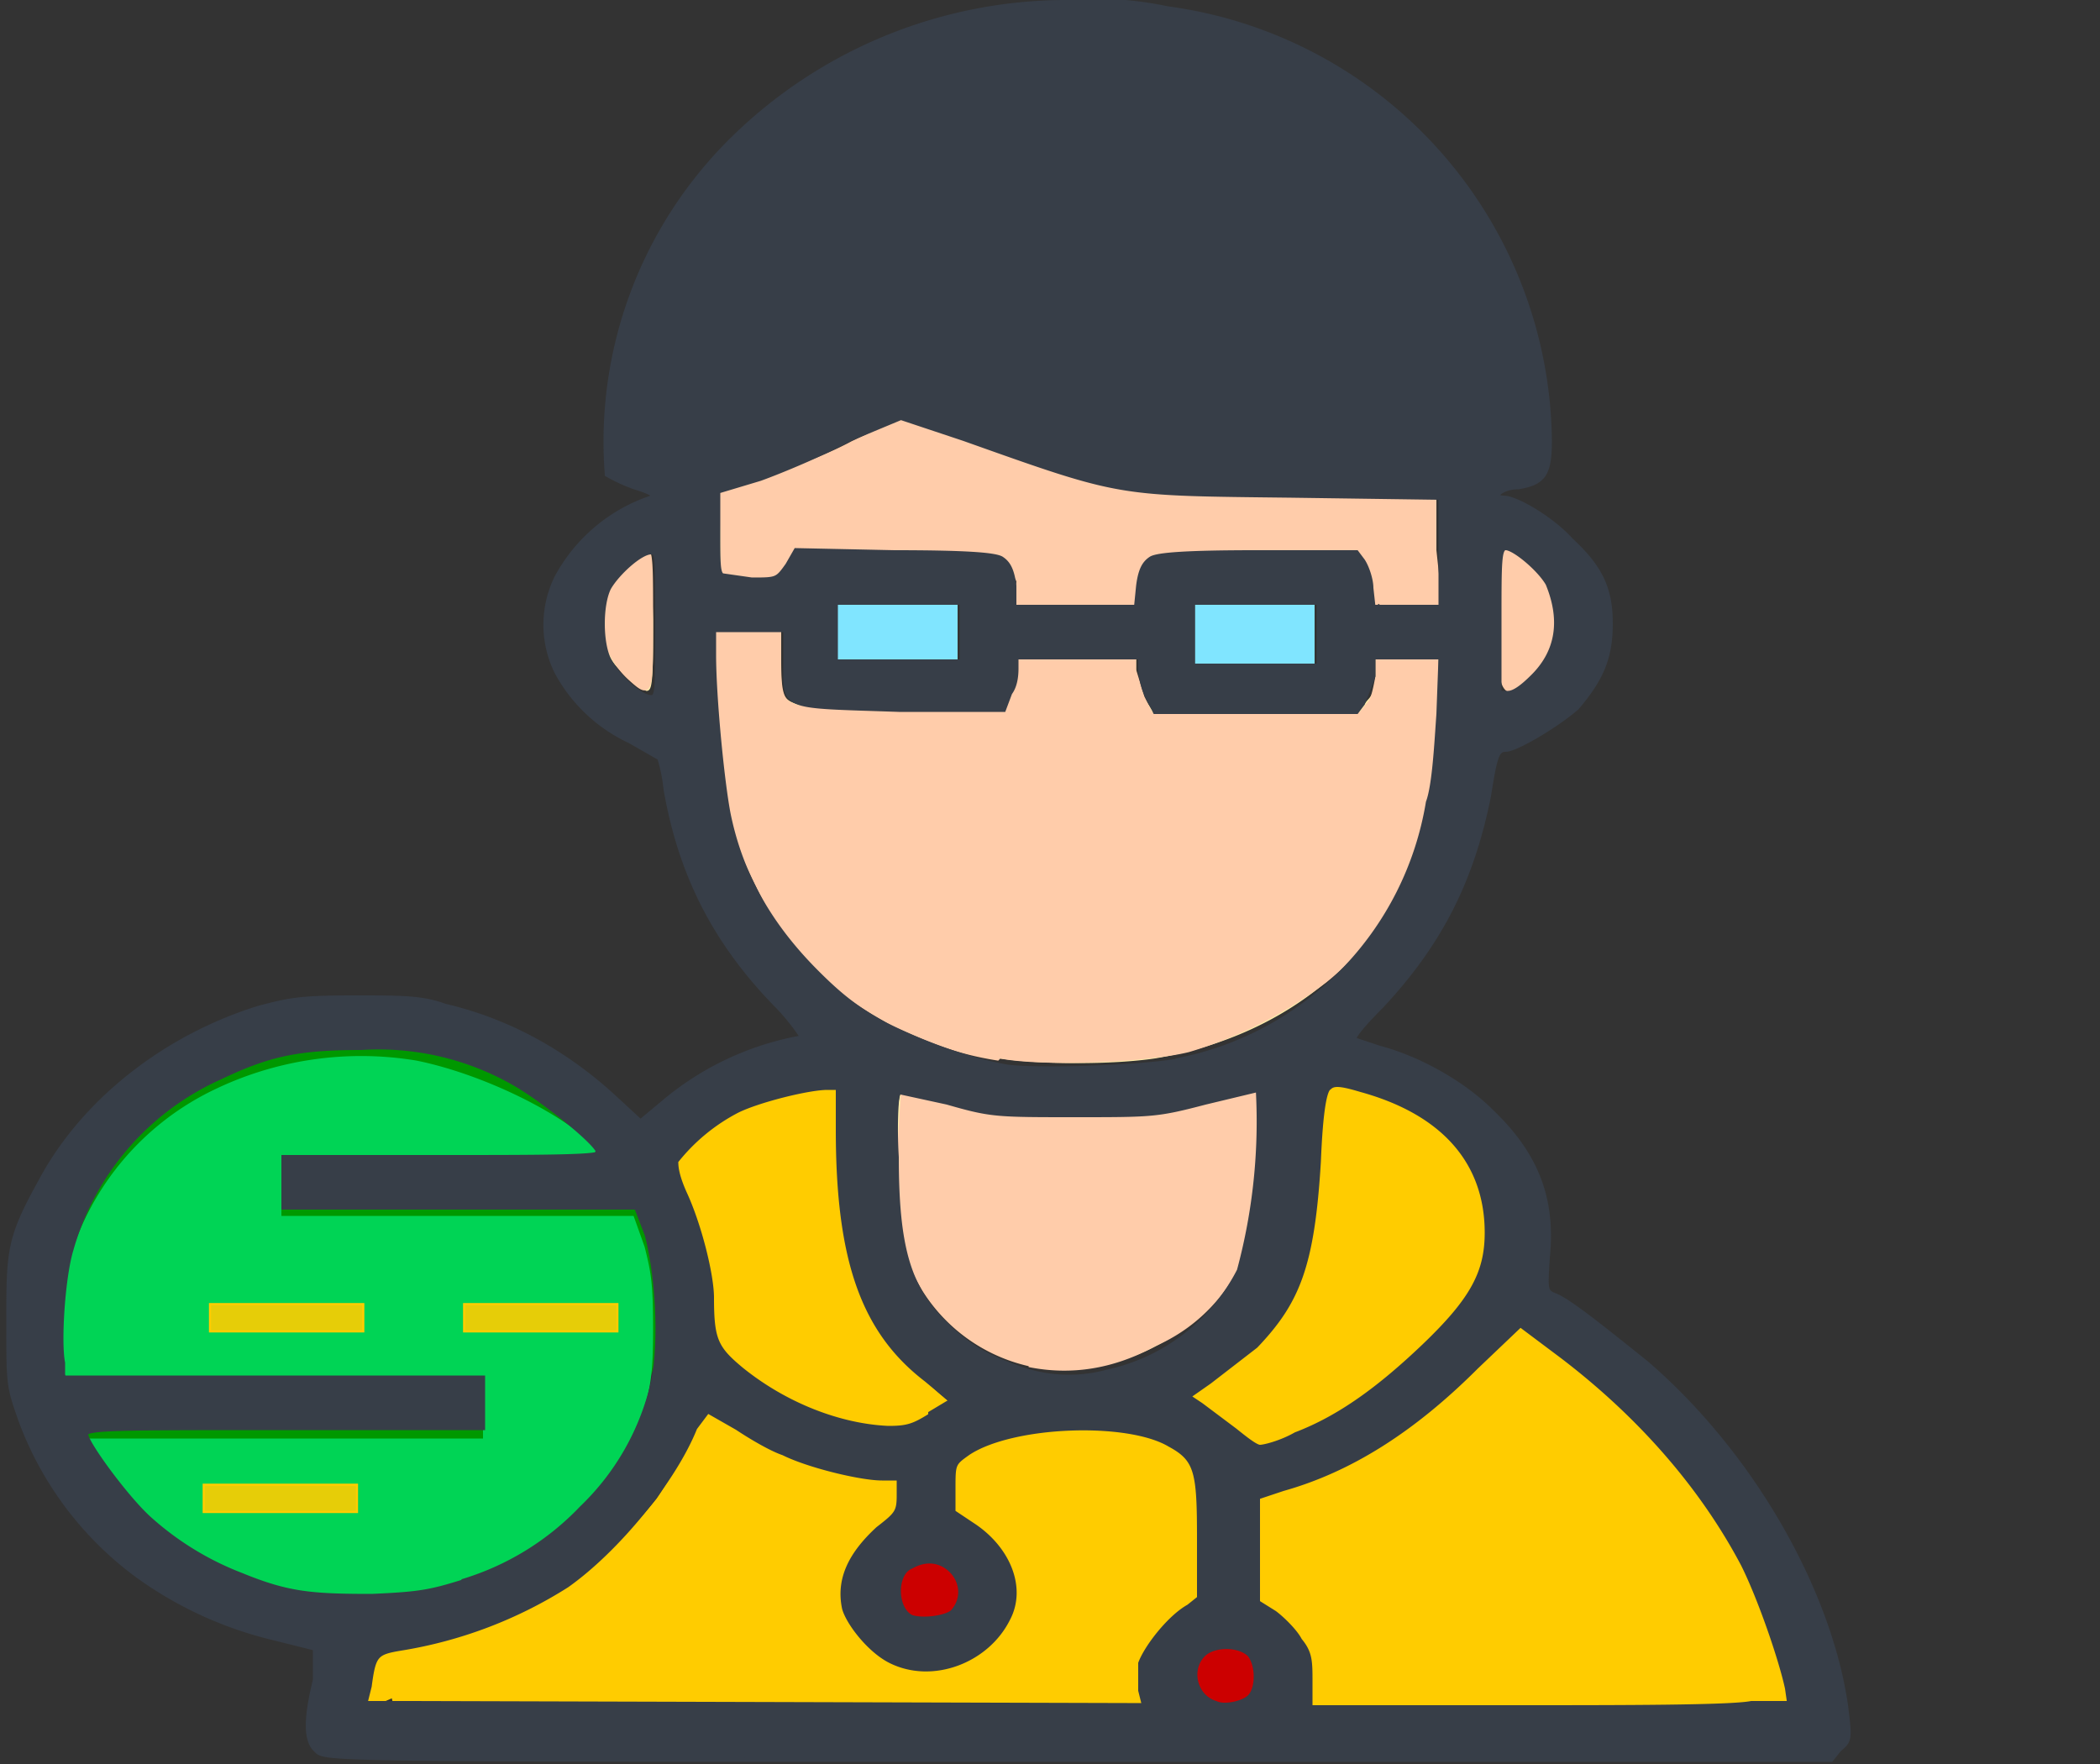 <svg xmlns="http://www.w3.org/2000/svg" viewBox="0 0 100 84">
  <rect x="0" y="0" width="100" height="84" fill="#333333" stroke="none"/>
  <path fill="#009800" d="M16 75.7c-3-.2-5.9-1.2-8.2-3A13.7 13.7 0 0 1 4 68H23v-2.7H3.1v-.6c-.2-1.2 0-3.7.3-5.3.2-.7.4-1.3.9-2.2.7-1.4 1.4-2.3 2.6-3.4A14.8 14.8 0 0 1 20.3 50a14.4 14.4 0 0 1 8 4.4v.2H13.5v2.7h16.7l.3.7c.7 1.9.8 2.6.8 4.7 0 1.5 0 2-.3 2.8-.2 1-.4 1.7-1 3a12.3 12.3 0 0 1-2.4 3.1 14.6 14.6 0 0 1-11.6 4z"/>
  <path fill="#009800" d="M31.2 63.6a88.2 88.2 0 0 0 0-2.4 1.2 1.2 0 0 1 0-.2v.6a15.7 15.7 0 0 1 0 2z"/>
  <path fill="#009800" d="M31.2 62.7z"/>
  <path fill="#009800" d="M31.2 62.6a73.8 73.8 0 0 0 0-.8c0-.1 0-.1 0 0a30 30 0 0 1 0 .8z"/>
  <path fill="#009800" d="M31.2 62.9a18.9 18.9 0 0 1 0-.8V62v.6a3.5 3.5 0 0 1 0 .3z"/>
  <path fill="#009800" d="M31.1 61a7.4 7.4 0 0 0 0-.4v.2a7.7 7.7 0 0 1 0 .2z"/>
  <path fill="#009800" d="M31.1 61a9 9 0 0 0 0-.3 13.4 13.4 0 0 1 0 .3z"/>
  <path fill="#009800" d="M31.1 61a9.5 9.5 0 0 0 0-.3v.3zm0 0zm0 0z"/>
  <path fill="#c00" stroke="#c00" stroke-width=".2" d="M57.7 81.2c-.7-.4-.9-1.8-.4-2.6a1.2 1.2 0 0 1 2.1-.2c.3.4.4 1.5.2 2.2-.2.6-1.2 1-1.9.6z"/>
  <path fill="#c00" stroke="#c00" stroke-width=".2" d="M43.4 77.4c-.6-.3-.7-2.2-.1-2.7.2-.2.6-.3 1-.3.8 0 1.7.4 1.6 1.5-.3 3.4-.8 1.7-1.6 1.7-.3 0-.7 0-.9-.2z"/>
  <path fill="#fc0" stroke="#fc0" stroke-width=".1" d="M61.9 80.6c0-.9 0-1.2-.3-1.7a5.8 5.8 0 0 0-1.8-2.1l-.6-.4v-2.7c0-2.5 0-2.7.3-2.7.5 0 2.9-.9 4.3-1.6 2.6-1.4 5-3.3 7.2-5.7l1.2-1.3 1.4 1a29.2 29.2 0 0 1 11.9 18.1c0 .1-5.4.2-11.9.2H62z"/>
  <path fill="#fc0" stroke="#fc0" stroke-width=".1" d="M18.7 80.8l-1.6.7.7-1.9c.3-1 .2-1 2.3-1.4 2.7-.5 5-1.4 7-2.8a21 21 0 0 0 4.2-4c.7-1 2.2-3.7 2.2-4.1 0-.3.3-.2 1.4.6 2 1.4 4.2 2.1 6.9 2.5l.8.2c.2.3.1 1.1-.1 1.3-.1.1-.2 1-.5 1.3-1.2 1-2.2 2.2-1.8 3.5.2.7 1.5 2 2.4 2.4.8.4 2 .5 3 .2 1.3-.4 1.8-2.2 2.2-3.5.2-.7.2.6 0 0-.2-1 0-1-1.1-1.8l-5.5-.2c1.5-1-6.6-5.7-2.3-6.4l6.8 2 .8-.4c1.4-.7 3-1 5.6-1 2.6.2 3.6.4 4.4 1.2l.6 1c.1.6.2 5.4 0 5.6 0 0 .2.7 0 .9-.6.3-1.1 1.4-1.4 2-.3.5-1.5 1.2-1.4 1.8l.2.7-17.1 1c-9.6.6-18.4 1.3-18.7-1.4z"/>
  <path fill="#fc0" stroke="#fc0" stroke-width=".2" d="M41.3 69.4c-2.2-.5-4.2-1.5-6.3-3-1.2-1-1.3-1.1-1.3-2.7 0-2.1-.6-4.3-1.8-6.6l-.5-1.4c0-.2.6-.7 1.2-1.2 1.6-1.4 4.4-2.5 7.1-2.8h.9V53l.2 2.9c0 2.3.3 4 .8 5.7 1 2.8 2.2 4.4 4.6 6l1.2.8-.7.4-1.3.7c-.6.3-2.6.2-4-.1z"/>
  <path fill="#fc0" stroke="#fc0" stroke-width=".1" d="M57.3 69.1L55.7 68l-.9-.5.8-.4c1.8-.9 3.6-2.5 4.5-4 1.1-1.9 1.8-5 1.8-8.3 0-2.2.1-3 .4-3.1.4-.1 3.5-.1 4.9.6 4 1.8 4.6 6 2.9 9.4a22.3 22.3 0 0 1-11.7 8.3l-1-.8z"/>
  <path fill="#fea" stroke="#fea" stroke-width=".2" d="M49.3 64.9c-3.3-.7-5.3-2.6-6-5.6-.5-1.5-.7-4.3-.5-6 .1-1.2.2-1.4.4-1.3a25 25 0 0 0 16.2 0c.4-.2.4 0 .3 3-.2 3.3-.4 4.4-1.2 5.9a9.6 9.6 0 0 1-6 4 6 6 0 0 1-3.2 0zm-1.8-14.6c-4-.8-7.9-3-10-5.8a18.7 18.7 0 0 1-2.7-5.9c-.3-1-.6-5.6-.7-8.4 0-.1.4-.2 1.5-.2h1.5v1.6c0 2.3-.2 2.2 5.8 2.2h4.7l.5-.5c.3-.4.4-.7.4-1.3v-.7H54v.7c0 .4.2 1 .4 1.3l.4.6h10l.4-.5c.3-.3.4-.7.4-1.3v-.8h2.8v1.4c0 2-.3 5-.7 6.6-1.5 5.8-6.2 9.9-12.7 11-2 .3-5.4.3-7.4 0zm1-22.8c-.2-1.6-.2-1.6-5.8-1.6h-4.9l-.4.4-.5.7c0 .2-1.5.3-2.2 0-.4 0-.4-.1-.4-1.8v-1.8l1.6-.5a24.3 24.3 0 0 0 7-3l2.2.8c2.3 1 6.3 2.2 8.6 2.7 1.4.3 2.5.3 8.1.3h6.5v4.8h-2.8v-.8c0-.6 0-1-.4-1.3l-.3-.5h-5c-5.8 0-5.7 0-5.8 1.7l-.1 1h-5.3zM30 32.2c-1-.8-1.2-1.4-1.2-2.7 0-.8 0-1.3.4-1.8.4-.6 1.3-1.4 1.7-1.4l.1 3.2c0 2 0 3.3-.2 3.3l-.8-.6z"/>
  <path fill="#fca" stroke="#fca" stroke-width=".2" d="M71.5 31.2V26l.6.4c1.2.6 2.5 2.2 2.2 3.7 0 .7-.7 1.5-1.3 2.1-1.1 1.2-1.6.8-1.5-1zM49.2 65a8 8 0 0 1-5.2-3.6c-1-1.7-1.2-2.9-1.2-6.2L43 52c.1 0 .7 0 1.3.2a25.6 25.6 0 0 0 15.1-.3h.5l-.1 3-.3 3.9A8 8 0 0 1 55 64c-2 1.1-4 1.4-6 1zm-1.7-14.6c-1.9-.3-3.1-.8-4.9-1.6-3-1.6-5-3.5-6.5-6.6-.6-1.2-1.2-2.6-1.3-3.3-.3-1.2-.7-5.8-.7-7.8v-1h3v1.3c0 1.6.1 2 .7 2.2.3.2 2 .2 5.2.2h4.8l.3-.4.4-1.2v-.8H54v.5l.4 1.3.4.8h10l.4-.5c.2-.2.3-.8.4-1.3v-.8h2.8V33c0 6.2-1.7 10.8-5.3 13.7a20.3 20.3 0 0 1-6.5 3.3c-2 .5-7 .7-9 .3zm1-22.7c-.1-.5-.8-.5-1-.6-.2-.5-1-.2-5.3-.6l-3.9.2v.5c-.6.7-2.6 1-3.8 1l-.1-1v-1.9l-.1-1.9 2-.6c1.1-.3 3-1 4.3-1.7l2.3-1.1 2.8 1a96 96 0 0 0 4.9 1.6c3.8 1 4.3 1.1 11.3 1.1h6.4v2.5l.3 2.8-1.6.6-1.4-1-.2.4c0-.5-.6-2.4-.8-2.7l-4.4.7c-4.5 0-4.4-.3-4.6.2 0 .1-.8.1-.8.6l-.3 1.3h-3.2l-3-.1zM30 32.3a4 4 0 0 1-1-4.5c.4-.6 1.4-1.5 1.8-1.5.2 0 .2.9.2 3.2 0 3.6 0 3.7-1 2.8z"/>
  <path fill="#80e5ff" stroke="#80e5ff" stroke-width=".2" d="M57 30.4v-1.7h5.5v3.5H57z"/>
  <path fill="#80e5ff" stroke="#80e5ff" stroke-width=".2" d="M39.9 30.2v-1.5h5.6v3H40z"/>
  <path fill="#00d455" stroke="#00d455" stroke-width=".2" d="M14 76c-4-1-7-3-9-6l-.9-1.4h19v-2.9H3.3L3 65c-.1-.9 0-3.8.4-5a13 13 0 0 1 6.8-8 16 16 0 0 1 9.6-1.4c3 .6 6.8 2.4 8.5 4.1l-.2.5H13.3V58h16.8l.5 1.4c.3 1.2.4 1.7.4 3.9 0 2.8-.2 3.5-1.4 5.9-.4.9-1 1.7-2.2 2.9a10 10 0 0 1-3.4 2.5c-1 .4-2.3 1-2.9 1.1-1.6.4-5.7.6-7.1.2z"/>
  <path fill="#373e48" stroke="#373e48" stroke-width=".2" d="M15 83.3c-.4-.4-.5-1.3 0-3.3v-1.5l-2-.5a18.3 18.3 0 0 1-6.5-3A16.1 16.1 0 0 1 1 67.7C.4 66 .4 66 .4 63c0-3.4 0-4 1.5-6.7 2-3.8 5.9-6.9 10.4-8.3 1.5-.4 2-.5 4.6-.5 2.3 0 3.2 0 4.3.4 3 .7 5.7 2.2 8 4.3l1.3 1.2 1.2-1a14 14 0 0 1 6.5-3s-.5-.8-1.3-1.6c-2.9-3-4.5-6.2-5.2-10.2a8 8 0 0 0-.3-1.5l-1.4-.8a7.6 7.6 0 0 1-3.5-3.3 5.1 5.1 0 0 1 0-4.5 8 8 0 0 1 4.5-3.8c.3 0 .2-.2-.8-.5a8 8 0 0 1-1.3-.6 20.2 20.2 0 0 1 6-16A22.7 22.7 0 0 1 50.6.1a17 17 0 0 1 5 .3A21 21 0 0 1 73.8 21c0 1.6-.3 2-1.5 2.2-.8 0-1.3.5-.7.5.6 0 2.3 1 3.2 2 1.4 1.3 1.9 2.3 1.9 4 0 1.7-.5 2.7-1.6 4-.9.8-2.9 2-3.4 2-.4 0-.5.3-.8 2.2-.8 4-2.3 7-5.1 10-.8.8-1.4 1.5-1.3 1.6l1.2.4c1.9.5 4 1.7 5.3 3 2.1 2 3 4.1 2.7 7-.1 1.6-.1 1.6.4 1.8.7.3 2.3 1.6 4.3 3.2 5 4.3 8.7 10.8 9.5 16.3.2 1.6.2 1.7-.3 2.1l-.4.5H51.4c-34.8 0-35.9 0-36.3-.4zm39.5-2l-.2-.8v-1.3c.3-.8 1.4-2.2 2.3-2.7l.5-.4v-2.8c0-3.2-.1-3.8-1.4-4.5-2-1.2-7.5-1-9.6.4-.7.5-.7.5-.7 1.7V72l.9.6c1.7 1.1 2.5 3 1.7 4.5-1 2-3.6 3-5.6 2-1-.5-2-1.8-2.2-2.5-.3-1.4.3-2.6 1.6-3.8.9-.7 1-.8 1-1.6v-.8H42c-1 0-3.5-.6-4.7-1.2-.6-.2-1.6-.8-2.2-1.2l-1.4-.8-.6.8c-1 2.5-3.7 5.8-6.1 7.5a21 21 0 0 1-7.9 3c-1.2.2-1.3.3-1.5 1.8l-.2.8h2.2l35 .1zm5-.5c.4-.4.4-1.5 0-2-.5-.5-1.7-.5-2.2 0-.7.7-.4 2 .6 2.3.4.2 1.3 0 1.6-.3zm23.9.3h1.8l-.1-.7c-.3-1.4-1.3-4.3-2.1-5.9-1.9-3.6-4.8-7-8.6-9.9l-2-1.5-2.1 2c-3 3-6 4.9-9.2 5.8l-1.2.4v5l.8.5c.4.3 1 .9 1.2 1.3.5.6.5 1 .5 2v1.2H72c5.3 0 10.4 0 11.4-.2zm-38-4.4c.5-.6.4-1.4-.1-1.9s-1.2-.6-1.9-.2c-.8.3-.8 2 0 2.4.6.2 1.8 0 2-.3zM22 75.3a13 13 0 0 0 5.7-3.5 12 12 0 0 0 3.4-6c.4-2 .2-5.1-.3-7l-.5-1.3H13.5v-2.4H21c4.4 0 7.5 0 7.5-.2 0-.4-2.6-2.5-4-3.3a13 13 0 0 0-7.3-1.7c-3 0-4.4.3-6.7 1.4a12.8 12.8 0 0 0-7.1 8.2c-.4 1.3-.6 4.4-.4 5.4v.7H23V68h-9.4c-8 0-9.5 0-9.5.3 0 .4 1.9 3 3 4a14.1 14.1 0 0 0 4.4 2.7c2.2.9 3.3 1 6.2 1 2.3-.1 2.8-.2 4.4-.7zm39.7-7c2.1-.8 4-2.2 6.1-4.2 2.3-2.2 3-3.5 3-5.4 0-3.3-2-5.7-6-6.8-1-.3-1.3-.3-1.5-.1-.2.1-.4 1-.5 3.5-.3 5-1 6.7-3 8.8l-2.2 1.7-1 .7.6.4 1.6 1.2c.5.4 1 .8 1.2.8.2 0 1-.2 1.7-.6zm-17.4-1l1-.6-1.2-1c-3-2.3-4.2-5.7-4.2-11.9v-2h-.5c-.9 0-3.3.6-4.3 1.1a9 9 0 0 0-2.9 2.4c0 .2 0 .6.4 1.5.7 1.5 1.3 3.9 1.3 5 0 2 .2 2.4 1.4 3.4 2.1 1.7 4.7 2.7 7 2.8.9 0 1.2-.1 2-.6zm8.5-2a9.2 9.2 0 0 0 6.2-4.8 27.2 27.2 0 0 0 .9-8.6l-2.5.6c-2.3.6-2.5.6-6.2.6-3.8 0-4 0-6.1-.6l-2.3-.5c-.1 0-.2 1.5-.1 3.1 0 4.4.6 6.3 2.4 8 1 1 1.9 1.5 3.3 2a7 7 0 0 0 4.4.2zM56 50.5a15 15 0 0 0 12-12.3c.3-.8.4-2.8.5-4.2l.1-2.7h-3.2v.9l-.5 1.3-.3.4H55l-.4-.8c-.2-.4-.3-1-.3-1.3v-.5h-5.9v.5c0 .2 0 .8-.3 1.2l-.3.8h-5c-5.7-.2-5.4 0-5.4-2.3V30H34v1.2c0 2 .4 6.1.7 7.6.6 2.9 2 5.3 4.2 7.5 1.2 1.2 2 1.8 3.3 2.5 2 1 4.1 1.7 5.8 2 1.8.2 6.6 0 8.1-.3zM31.3 29.7c0-3.3 0-3.4-.3-3.4-.5 0-1.6 1-2 1.7-.4.8-.4 2.6 0 3.4.4.8 1.5 1.8 2 1.8.3 0 .3-.3.3-3.5zM73 32.2c1.2-1.2 1.4-2.7.7-4.4-.4-.7-1.6-1.7-2-1.7-.3 0-.3.7-.3 3.4V33h.4c.3 0 .7-.3 1.2-.8zm-10.2-2v-1.5h-6v3h6zm-17-.1v-1.4h-6v2.8h6zm8.4-2.2c.1-.8.3-1.1.6-1.3.3-.2 1.8-.3 5-.3h4.8l.3.4c.2.3.4.9.4 1.3l.1.9h3.2v-5.2l-7.1-.1c-8.4-.1-8 0-15.6-2.7l-3-1-2.4 1c-1.3.7-3.2 1.5-4.3 1.9l-2 .6v2c0 1.4 0 1.9.2 2l1.4.2c1.2 0 1.2 0 1.7-.7l.4-.7 4.7.1c3.3 0 4.8.1 5.1.3.3.2.5.5.6 1.3v1h5.8z"/>
  <path fill="#fc0" fill-opacity=".9" stroke="#fc0" stroke-width=".1" d="M22.1 62.1h7.3v1.3h-7.3z"/>
  <path fill="#fc0" fill-opacity=".9" stroke="#fc0" stroke-width=".1" d="M10 62.1h7.3v1.3H10z"/>
  <path fill="#fc0" fill-opacity=".9" stroke="#fc0" stroke-width=".1" d="M9.7 70.7H17V72H9.7z"/>
</svg>
